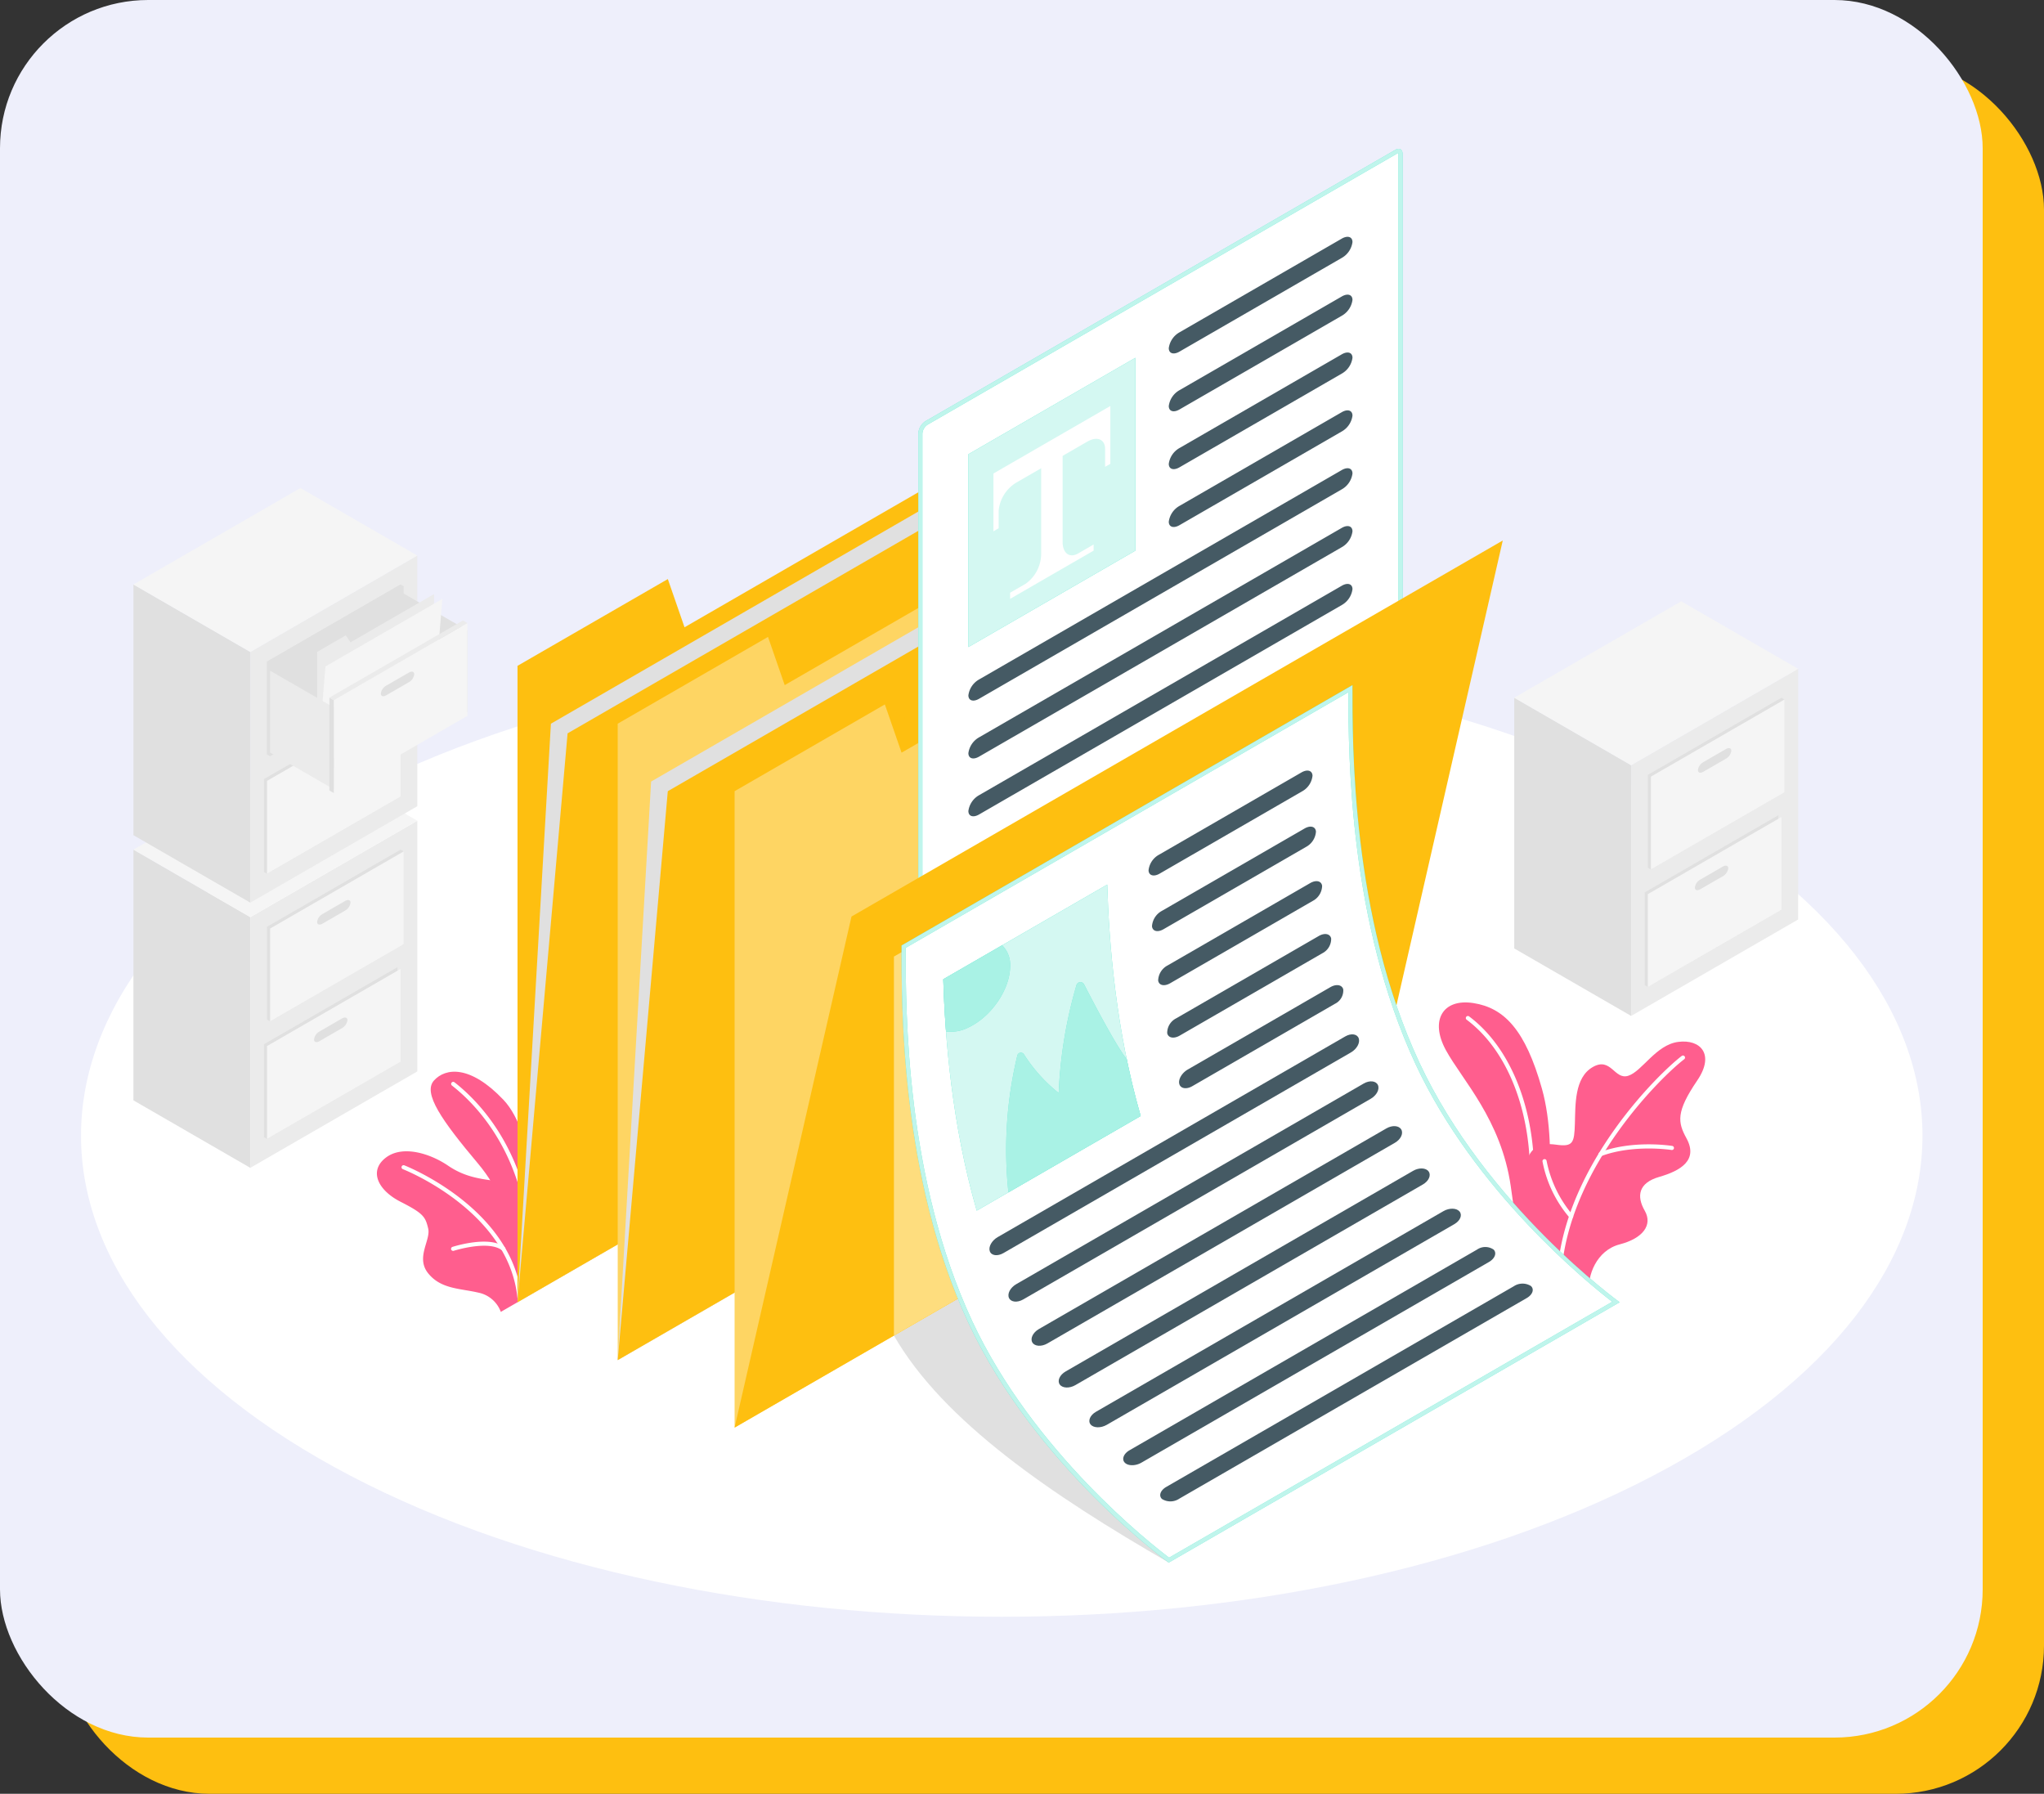 <svg xmlns="http://www.w3.org/2000/svg" width="400" height="351" viewBox="0 0 400 351">
  <rect x="0" y="0" width="400" height="351" fill="#333333" stroke="none"/>
  <g id="Grupo_124572" data-name="Grupo 124572" transform="translate(-1020 -3891)">
    <g id="Grupo_124344" data-name="Grupo 124344" transform="translate(105 63)">
      <rect id="Rectángulo_43207" data-name="Rectángulo 43207" width="388" height="339" rx="29" transform="translate(927 3840)" fill="#febf10"/>
      <rect id="Rectángulo_43206" data-name="Rectángulo 43206" width="388" height="340" rx="29" transform="translate(915 3828)" fill="#eeeffb"/>
    </g>
    <g id="Grupo_124457" data-name="Grupo 124457" transform="translate(1003.414 3854.641)">
      <g id="Floor" transform="translate(32.442 164.463)">
        <g id="Grupo_124345" data-name="Grupo 124345">
          <path id="Trazado_189594" data-name="Trazado 189594" d="M85.217,349.2c70.365,36.76,184.451,36.762,254.814,0s70.366-96.359,0-133.119-184.45-36.76-254.816,0S14.85,312.444,85.217,349.2Z" transform="translate(-32.442 -188.515)" fill="#fff"/>
        </g>
      </g>
      <g id="Filing_Cabinets" data-name="Filing Cabinets" transform="translate(42.695 131.857)">
        <g id="Grupo_124394" data-name="Grupo 124394">
          <g id="Grupo_124381" data-name="Grupo 124381">
            <g id="Grupo_124357" data-name="Grupo 124357" transform="translate(0.001 51.886)">
              <g id="Grupo_124346" data-name="Grupo 124346" transform="translate(0 18.868)">
                <path id="Trazado_189595" data-name="Trazado 189595" d="M68.064,298.2,45.188,284.988V235.932l22.876,13.208Z" transform="translate(-45.187 -235.932)" fill="#e0e0e0"/>
              </g>
              <g id="Grupo_124347" data-name="Grupo 124347" transform="translate(22.876 13.208)">
                <path id="Trazado_189596" data-name="Trazado 189596" d="M73.622,247.764,106.3,228.9v49.056L73.622,296.82Z" transform="translate(-73.622 -228.897)" fill="#ebebeb"/>
              </g>
              <g id="Grupo_124348" data-name="Grupo 124348">
                <path id="Trazado_189597" data-name="Trazado 189597" d="M100.743,225.687l-32.68,18.868L45.187,231.347l32.68-18.868Z" transform="translate(-45.187 -212.48)" fill="#f5f5f5"/>
              </g>
              <g id="Grupo_124352" data-name="Grupo 124352" transform="translate(26.144 18.868)">
                <g id="Grupo_124349" data-name="Grupo 124349">
                  <path id="Trazado_189598" data-name="Trazado 189598" d="M77.684,251.026l26.144-15.094.6.347V254.45L78.285,269.543l-.6-.347Z" transform="translate(-77.684 -235.932)" fill="#e0e0e0"/>
                </g>
                <g id="Grupo_124350" data-name="Grupo 124350" transform="translate(0.601 0.347)">
                  <path id="Trazado_189599" data-name="Trazado 189599" d="M78.432,251.457l26.144-15.094v18.171L78.431,269.627Z" transform="translate(-78.431 -236.363)" fill="#f5f5f5"/>
                </g>
                <g id="Grupo_124351" data-name="Grupo 124351" transform="translate(9.804 9.86)">
                  <path id="Trazado_189600" data-name="Trazado 189600" d="M90.915,250.932l4.446-2.568c.578-.333,1.046-.18,1.046.34a2.091,2.091,0,0,1-1.046,1.547l-4.446,2.566c-.578.333-1.045.182-1.045-.339A2.092,2.092,0,0,1,90.915,250.932Z" transform="translate(-89.87 -248.188)" fill="#e0e0e0"/>
                </g>
              </g>
              <g id="Grupo_124356" data-name="Grupo 124356" transform="translate(25.542 41.859)">
                <g id="Grupo_124353" data-name="Grupo 124353">
                  <path id="Trazado_189601" data-name="Trazado 189601" d="M76.937,279.6l26.144-15.094v18.171l.6.347L77.537,298.122l-.6-.348Z" transform="translate(-76.936 -264.51)" fill="#e0e0e0"/>
                </g>
                <g id="Grupo_124354" data-name="Grupo 124354" transform="translate(0.601 0.347)">
                  <path id="Trazado_189602" data-name="Trazado 189602" d="M77.684,280.036l26.144-15.095v18.171L77.683,298.206Z" transform="translate(-77.683 -264.941)" fill="#f5f5f5"/>
                </g>
                <g id="Grupo_124355" data-name="Grupo 124355" transform="translate(9.805 9.861)">
                  <path id="Trazado_189603" data-name="Trazado 189603" d="M90.168,279.51l4.446-2.567c.577-.333,1.045-.18,1.045.34a2.094,2.094,0,0,1-1.045,1.547L90.167,281.4c-.577.333-1.045.181-1.044-.34A2.093,2.093,0,0,1,90.168,279.51Z" transform="translate(-89.123 -276.767)" fill="#e0e0e0"/>
                </g>
              </g>
            </g>
            <g id="Grupo_124380" data-name="Grupo 124380">
              <g id="Grupo_124368" data-name="Grupo 124368">
                <g id="Grupo_124358" data-name="Grupo 124358" transform="translate(0 18.868)">
                  <path id="Trazado_189604" data-name="Trazado 189604" d="M68.063,233.7,45.187,220.494V171.439l22.876,13.207Z" transform="translate(-45.187 -171.439)" fill="#e0e0e0"/>
                </g>
                <g id="Grupo_124359" data-name="Grupo 124359" transform="translate(22.876 13.207)">
                  <path id="Trazado_189605" data-name="Trazado 189605" d="M73.621,183.27,106.3,164.4v49.056l-32.68,18.868Z" transform="translate(-73.621 -164.403)" fill="#ebebeb"/>
                </g>
                <g id="Grupo_124360" data-name="Grupo 124360">
                  <path id="Trazado_189606" data-name="Trazado 189606" d="M100.742,161.194l-32.68,18.868L45.187,166.854l32.68-18.868Z" transform="translate(-45.187 -147.986)" fill="#f5f5f5"/>
                </g>
                <g id="Grupo_124363" data-name="Grupo 124363" transform="translate(26.143 18.867)">
                  <g id="Grupo_124361" data-name="Grupo 124361">
                    <path id="Trazado_189607" data-name="Trazado 189607" d="M77.683,186.532l26.144-15.094.6.348v18.17L78.284,205.05l-.6-.348Z" transform="translate(-77.682 -171.438)" fill="#e0e0e0"/>
                  </g>
                  <g id="Grupo_124362" data-name="Grupo 124362" transform="translate(9.805 9.861)">
                    <path id="Trazado_189608" data-name="Trazado 189608" d="M90.914,186.438l4.446-2.566c.578-.334,1.045-.181,1.045.34a2.091,2.091,0,0,1-1.045,1.547l-4.447,2.566c-.577.333-1.044.181-1.044-.339A2.094,2.094,0,0,1,90.914,186.438Z" transform="translate(-89.869 -183.695)" fill="#e0e0e0"/>
                  </g>
                </g>
                <g id="Grupo_124367" data-name="Grupo 124367" transform="translate(25.542 41.859)">
                  <g id="Grupo_124364" data-name="Grupo 124364">
                    <path id="Trazado_189609" data-name="Trazado 189609" d="M76.935,215.111l26.144-15.094v18.17l.6.348L77.536,233.628l-.6-.347Z" transform="translate(-76.935 -200.017)" fill="#e0e0e0"/>
                  </g>
                  <g id="Grupo_124365" data-name="Grupo 124365" transform="translate(0.601 0.348)">
                    <path id="Trazado_189610" data-name="Trazado 189610" d="M77.683,215.543l26.144-15.094v18.17L77.682,233.712Z" transform="translate(-77.682 -200.449)" fill="#f5f5f5"/>
                  </g>
                  <g id="Grupo_124366" data-name="Grupo 124366" transform="translate(9.804 9.861)">
                    <path id="Trazado_189611" data-name="Trazado 189611" d="M90.166,215.017l4.447-2.567c.577-.333,1.045-.181,1.045.34a2.091,2.091,0,0,1-1.046,1.546L90.166,216.9c-.578.333-1.045.181-1.045-.34A2.094,2.094,0,0,1,90.166,215.017Z" transform="translate(-89.121 -212.274)" fill="#e0e0e0"/>
                  </g>
                </g>
              </g>
              <g id="Grupo_124379" data-name="Grupo 124379" transform="translate(26.143 18.867)">
                <g id="Grupo_124369" data-name="Grupo 124369">
                  <path id="Trazado_189612" data-name="Trazado 189612" d="M77.682,186.532l26.144-15.094v18.17L77.682,204.7Z" transform="translate(-77.682 -171.438)" fill="#e0e0e0"/>
                </g>
                <g id="Grupo_124370" data-name="Grupo 124370" transform="translate(24.906 0.717)">
                  <path id="Trazado_189613" data-name="Trazado 189613" d="M122.95,180.589l-14.31-8.26v16.008l14.31,8.26Z" transform="translate(-108.639 -172.329)" fill="#e0e0e0"/>
                </g>
                <g id="Grupo_124373" data-name="Grupo 124373" transform="translate(9.805 1.887)">
                  <g id="Grupo_124371" data-name="Grupo 124371">
                    <path id="Trazado_189614" data-name="Trazado 189614" d="M89.869,207.745V185.1l5.61-3.25.926,1.363,16.34-9.434v20.754Z" transform="translate(-89.869 -173.783)" fill="#ebebeb"/>
                  </g>
                  <g id="Grupo_124372" data-name="Grupo 124372" transform="translate(0 0.944)">
                    <path id="Trazado_189615" data-name="Trazado 189615" d="M89.869,207.974,91.5,188.163l22.876-13.207-1.633,19.81Z" transform="translate(-89.869 -174.956)" fill="#f5f5f5"/>
                  </g>
                </g>
                <g id="Grupo_124374" data-name="Grupo 124374" transform="translate(0.6 16.87)">
                  <path id="Trazado_189616" data-name="Trazado 189616" d="M90.9,199.608l-12.472-7.2v16.008l12.472,7.2Z" transform="translate(-78.427 -192.407)" fill="#ebebeb"/>
                </g>
                <g id="Grupo_124375" data-name="Grupo 124375" transform="translate(13.072 7.547)">
                  <path id="Trazado_189617" data-name="Trazado 189617" d="M93.931,195.913l26.144-15.094v18.17L93.93,214.082Z" transform="translate(-93.93 -180.818)" fill="#f5f5f5"/>
                </g>
                <g id="Grupo_124376" data-name="Grupo 124376" transform="translate(22.275 17.061)">
                  <path id="Trazado_189618" data-name="Trazado 189618" d="M106.414,195.387l4.447-2.567c.577-.333,1.045-.181,1.045.34a2.092,2.092,0,0,1-1.046,1.546l-4.446,2.567c-.578.333-1.045.181-1.045-.34A2.1,2.1,0,0,1,106.414,195.387Z" transform="translate(-105.369 -192.644)" fill="#e0e0e0"/>
                </g>
                <g id="Grupo_124377" data-name="Grupo 124377" transform="translate(12.202 22.139)">
                  <path id="Trazado_189619" data-name="Trazado 189619" d="M93.719,199.458l-.871-.5v18.17l.872.5Z" transform="translate(-92.848 -198.956)" fill="#e0e0e0"/>
                </g>
                <g id="Grupo_124378" data-name="Grupo 124378" transform="translate(12.202 7.045)">
                  <path id="Trazado_189620" data-name="Trazado 189620" d="M92.848,195.288l26.144-15.094.871.5L93.719,195.79Z" transform="translate(-92.848 -180.194)" fill="#ebebeb"/>
                </g>
              </g>
            </g>
          </g>
          <g id="Grupo_124393" data-name="Grupo 124393" transform="translate(270.22 22.162)">
            <g id="Grupo_124382" data-name="Grupo 124382" transform="translate(0 18.867)">
              <path id="Trazado_189621" data-name="Trazado 189621" d="M403.941,261.249l-22.876-13.207V198.985l22.876,13.208Z" transform="translate(-381.065 -198.985)" fill="#e0e0e0"/>
            </g>
            <g id="Grupo_124383" data-name="Grupo 124383" transform="translate(22.876 13.207)">
              <path id="Trazado_189622" data-name="Trazado 189622" d="M409.5,210.818l32.68-18.868v49.056L409.5,259.874Z" transform="translate(-409.499 -191.95)" fill="#ebebeb"/>
            </g>
            <g id="Grupo_124384" data-name="Grupo 124384">
              <path id="Trazado_189623" data-name="Trazado 189623" d="M436.62,188.741l-32.68,18.868L381.065,194.4l32.68-18.867Z" transform="translate(-381.065 -175.534)" fill="#f5f5f5"/>
            </g>
            <g id="Grupo_124388" data-name="Grupo 124388" transform="translate(26.144 18.867)">
              <g id="Grupo_124385" data-name="Grupo 124385">
                <path id="Trazado_189624" data-name="Trazado 189624" d="M413.561,214.079,439.7,198.985l.6.348V217.5L414.162,232.6l-.6-.348Z" transform="translate(-413.56 -198.985)" fill="#e0e0e0"/>
              </g>
              <g id="Grupo_124386" data-name="Grupo 124386" transform="translate(0.601 0.348)">
                <path id="Trazado_189625" data-name="Trazado 189625" d="M414.308,214.512l26.144-15.094v18.17l-26.144,15.094Z" transform="translate(-414.308 -199.418)" fill="#f5f5f5"/>
              </g>
              <g id="Grupo_124387" data-name="Grupo 124387" transform="translate(9.804 9.861)">
                <path id="Trazado_189626" data-name="Trazado 189626" d="M426.793,213.985l4.445-2.566c.578-.334,1.045-.181,1.045.34a2.091,2.091,0,0,1-1.045,1.547l-4.446,2.567c-.578.333-1.045.181-1.045-.34A2.092,2.092,0,0,1,426.793,213.985Z" transform="translate(-425.747 -211.242)" fill="#e0e0e0"/>
              </g>
            </g>
            <g id="Grupo_124392" data-name="Grupo 124392" transform="translate(25.543 41.859)">
              <g id="Grupo_124389" data-name="Grupo 124389">
                <path id="Trazado_189627" data-name="Trazado 189627" d="M412.814,242.658l26.144-15.094v18.17l.6.348-26.144,15.094-.6-.348Z" transform="translate(-412.813 -227.564)" fill="#e0e0e0"/>
              </g>
              <g id="Grupo_124390" data-name="Grupo 124390" transform="translate(0.601 0.348)">
                <path id="Trazado_189628" data-name="Trazado 189628" d="M413.561,243.09,439.7,228v18.17L413.56,261.26Z" transform="translate(-413.56 -227.996)" fill="#f5f5f5"/>
              </g>
              <g id="Grupo_124391" data-name="Grupo 124391" transform="translate(9.803 9.861)">
                <path id="Trazado_189629" data-name="Trazado 189629" d="M426.045,242.564,430.491,240c.577-.333,1.045-.181,1.045.34a2.1,2.1,0,0,1-1.045,1.547l-4.447,2.566c-.578.333-1.045.181-1.045-.339A2.094,2.094,0,0,1,426.045,242.564Z" transform="translate(-424.999 -239.821)" fill="#e0e0e0"/>
              </g>
            </g>
          </g>
        </g>
      </g>
      <g id="Plants" transform="translate(90.343 232.506)">
        <g id="Grupo_124401" data-name="Grupo 124401">
          <g id="Grupo_124397" data-name="Grupo 124397" transform="translate(0 13.559)">
            <g id="Grupo_124395" data-name="Grupo 124395" transform="translate(10.53)">
              <path id="Trazado_189630" data-name="Trazado 189630" d="M134.762,330.307s.095-12.76-7.95-22.326c-7.126-8.473-10.914-13.848-8.664-16.323s7.064-3.072,13.576,3.775,7.015,25.841,6.116,30.139Z" transform="translate(-117.5 -289.944)" fill="#ff5e8e"/>
              <path id="Trazado_189632" data-name="Trazado 189632" d="M137.12,317.072a.4.4,0,0,1-.393-.319c-2.816-13.171-10.045-20.452-14.1-23.62a.4.4,0,0,1,.495-.635c4.146,3.236,11.527,10.666,14.4,24.086a.4.4,0,0,1-.309.478A.431.431,0,0,1,137.12,317.072Z" transform="translate(-118.471 -290.427)" fill="#fff"/>
            </g>
            <g id="Grupo_124396" data-name="Grupo 124396" transform="translate(0 15.572)">
              <path id="Trazado_189633" data-name="Trazado 189633" d="M131.929,338.838l-3.268,1.887a5.92,5.92,0,0,0-4.413-3.773c-3.576-.839-7.3-.671-9.8-3.775s.545-6.479,0-8.766-.908-2.945-5.394-5.228-6.259-6.076-2.883-8.646,8.863-.683,12.167,1.572c2.948,2.014,5.747,2.544,9.032,2.948s8.649,2.241,7.829,9.882A60.266,60.266,0,0,1,131.929,338.838Z" transform="translate(-104.412 -309.299)" fill="#ff5e8e"/>
              <path id="Trazado_189634" data-name="Trazado 189634" d="M122.871,333.081a.4.4,0,0,1-.123-.785c.3-.094,7.258-2.293,10.2.069a.4.4,0,0,1-.5.627c-2.608-2.093-9.381.048-9.449.069A.39.39,0,0,1,122.871,333.081Z" transform="translate(-107.942 -313.595)" fill="#fff"/>
              <path id="Trazado_189635" data-name="Trazado 189635" d="M133.47,338.879a.4.4,0,0,1-.4-.36c-1.792-16.942-22.2-24.98-22.407-25.06a.4.4,0,1,1,.288-.751c.211.08,21.075,8.291,22.918,25.725a.4.4,0,0,1-.357.442Z" transform="translate(-105.583 -309.96)" fill="#fff"/>
            </g>
          </g>
          <g id="Grupo_124400" data-name="Grupo 124400" transform="translate(207.819)">
            <g id="Grupo_124398" data-name="Grupo 124398">
              <path id="Trazado_189636" data-name="Trazado 189636" d="M382.9,320.618c.093-.276,3.543-18.045,0-30.644-3.249-11.551-7.417-15.814-13.4-16.754s-8.581,3.369-5.4,9.207,10.824,13.595,12.7,26.642c.774,5.371,1.416,10.039,1.416,10.039Z" transform="translate(-362.727 -273.091)" fill="#ff5e8e"/>
              <path id="Trazado_189638" data-name="Trazado 189638" d="M382.166,311.063h-.023a.4.4,0,0,1-.379-.424c.824-14.382-3.895-27.226-12.316-33.52a.4.4,0,0,1,.483-.644c8.633,6.453,13.476,19.562,12.636,34.21A.4.4,0,0,1,382.166,311.063Z" transform="translate(-364.01 -273.737)" fill="#fff"/>
            </g>
            <g id="Grupo_124399" data-name="Grupo 124399" transform="translate(16.647 7.657)">
              <path id="Trazado_189639" data-name="Trazado 189639" d="M396.206,331.734c-.462-3.3,1.44-8.265,5.951-9.435s6.526-3.767,4.9-6.6-1.245-5.429,2.852-6.608,7.683-3.234,5.322-7.546c-1.711-3.127-2.091-5.153,2.109-11.321,3.482-5.114.636-8.115-3.727-7.547s-7.052,5.754-9.775,6.629-3.36-3.771-6.957-1.7-3.374,7.4-3.488,11.1-.356,4.549-3.607,4.093-6.424.083-6.362,7.943c.052,6.746,3.654,15.1,3.654,15.1Z" transform="translate(-383.419 -282.609)" fill="#ff5e8e"/>
              <path id="Trazado_189640" data-name="Trazado 189640" d="M392.125,327.368l-.046,0a.4.4,0,0,1-.355-.445c2.266-20.27,19.661-37.362,24.2-40.83a.4.4,0,1,1,.488.64c-4.476,3.423-21.651,20.293-23.885,40.281A.4.4,0,0,1,392.125,327.368Z" transform="translate(-385.042 -283.273)" fill="#fff"/>
              <path id="Trazado_189641" data-name="Trazado 189641" d="M401.983,309.928a.4.4,0,0,1-.141-.78c6.491-2.414,13.842-1.277,14.151-1.227a.4.4,0,0,1,.333.461.409.409,0,0,1-.46.334c-.073-.013-7.457-1.154-13.743,1.187A.412.412,0,0,1,401.983,309.928Z" transform="translate(-386.969 -287.496)" fill="#fff"/>
              <path id="Trazado_189642" data-name="Trazado 189642" d="M393.539,322.809a.4.4,0,0,1-.3-.136,23.661,23.661,0,0,1-5.3-11,.4.4,0,0,1,.8-.121,23.281,23.281,0,0,0,5.108,10.586.4.4,0,0,1-.3.669Z" transform="translate(-384.301 -288.201)" fill="#fff"/>
            </g>
          </g>
        </g>
      </g>
      <g id="Folder_2" data-name="Folder 2" transform="translate(117.86 104.384)">
        <g id="Grupo_124405" data-name="Grupo 124405">
          <g id="Grupo_124402" data-name="Grupo 124402" transform="translate(0 0)">
            <path id="Trazado_189643" data-name="Trazado 189643" d="M138.615,176.1V300.628l127.452-73.583V113.838L171.3,168.555l-3.268-9.434Z" transform="translate(-138.615 -113.838)" fill="#febf10"/>
          </g>
          <g id="Grupo_124403" data-name="Grupo 124403">
            <path id="Trazado_189645" data-name="Trazado 189645" d="M138.615,300.628l6.535-113.206L272.6,113.838l-6.534,113.207Z" transform="translate(-138.615 -113.838)" fill="#e0e0e0"/>
          </g>
          <g id="Grupo_124404" data-name="Grupo 124404" transform="translate(0 1.887)">
            <path id="Trazado_189646" data-name="Trazado 189646" d="M138.615,301.087l9.8-111.32,127.451-73.584-9.8,111.32Z" transform="translate(-138.615 -116.183)" fill="#febf10"/>
          </g>
        </g>
      </g>
      <g id="Folder_1" data-name="Folder 1" transform="translate(137.469 115.704)">
        <g id="Grupo_124409" data-name="Grupo 124409">
          <g id="Grupo_124406" data-name="Grupo 124406" transform="translate(0 0)">
            <path id="Trazado_189648" data-name="Trazado 189648" d="M162.988,190.173V314.7L290.44,241.116V127.91l-94.771,54.716-3.268-9.434Z" transform="translate(-162.988 -127.91)" fill="#fed563"/>
          </g>
          <g id="Grupo_124407" data-name="Grupo 124407">
            <path id="Trazado_189650" data-name="Trazado 189650" d="M162.988,314.7l6.535-113.206,127.451-73.584L290.44,241.116Z" transform="translate(-162.988 -127.909)" fill="#e0e0e0"/>
          </g>
          <g id="Grupo_124408" data-name="Grupo 124408" transform="translate(0 1.887)">
            <path id="Trazado_189651" data-name="Trazado 189651" d="M162.988,315.158l9.8-111.32,127.451-73.584-9.8,111.32Z" transform="translate(-162.988 -130.254)" fill="#febf10"/>
          </g>
        </g>
      </g>
      <g id="Documents" transform="translate(160.343 65.475)">
        <g id="Grupo_124456" data-name="Grupo 124456">
          <g id="Grupo_124410" data-name="Grupo 124410" transform="translate(31.18 215.245)">
            <path id="Trazado_189653" data-name="Trazado 189653" d="M283.965,394.418c-22.876-13.208-44.1-27.567-53.788-44.417l29.412-16.981Z" transform="translate(-230.177 -333.02)" fill="#e0e0e0"/>
          </g>
          <g id="Grupo_124434" data-name="Grupo 124434">
            <g id="Grupo_124411" data-name="Grupo 124411" transform="translate(0 63.437)">
              <path id="Trazado_189654" data-name="Trazado 189654" d="M191.421,206.589V331.116l127.452-73.584V144.326L224.1,199.042l-3.268-9.434Z" transform="translate(-191.421 -144.326)" fill="#fed563"/>
              <path id="Trazado_189655" data-name="Trazado 189655" d="M321.461,257.532V144.326l-94.771,54.716-3.268-9.434Z" transform="translate(-194.009 -144.326)" fill="#febf10" opacity="0.2"/>
            </g>
            <g id="Grupo_124430" data-name="Grupo 124430" transform="translate(35.947)">
              <g id="Grupo_124414" data-name="Grupo 124414">
                <g id="Grupo_124412" data-name="Grupo 124412" transform="translate(0.402 0.402)">
                  <path id="Trazado_189656" data-name="Trazado 189656" d="M236.971,228.091c-.321,0-.369-.37-.369-.592V121.284a2.68,2.68,0,0,1,1.192-2.065L329.78,66.112a.881.881,0,0,1,.421-.137c.322,0,.369.371.369.592V172.783a2.678,2.678,0,0,1-1.192,2.065l-91.985,53.108A.886.886,0,0,1,236.971,228.091Z" transform="translate(-236.602 -65.975)" fill="#fff"/>
                </g>
                <g id="Grupo_124413" data-name="Grupo 124413">
                  <path id="Trazado_189657" data-name="Trazado 189657" d="M330.05,66.288a.705.705,0,0,1,.02.181V172.685a2.3,2.3,0,0,1-.991,1.717l-91.985,53.107a.113.113,0,1,1-.187-.108V121.186a2.3,2.3,0,0,1,.991-1.717l91.985-53.107a.7.7,0,0,1,.167-.074m.053-.813a1.267,1.267,0,0,0-.622.19L237.5,118.773a3.08,3.08,0,0,0-1.393,2.414V227.4c0,.63.315.994.772.994a1.262,1.262,0,0,0,.622-.19L329.481,175.1a3.08,3.08,0,0,0,1.393-2.414V66.469c0-.63-.314-.994-.772-.994Z" transform="translate(-236.102 -65.475)" fill="#27debf"/>
                  <path id="Trazado_189658" data-name="Trazado 189658" d="M330.05,66.288a.705.705,0,0,1,.02.181V172.685a2.3,2.3,0,0,1-.991,1.717l-91.985,53.107a.113.113,0,1,1-.187-.108V121.186a2.3,2.3,0,0,1,.991-1.717l91.985-53.107a.7.7,0,0,1,.167-.074m.053-.813a1.267,1.267,0,0,0-.622.19L237.5,118.773a3.08,3.08,0,0,0-1.393,2.414V227.4c0,.63.315.994.772.994a1.262,1.262,0,0,0,.622-.19L329.481,175.1a3.08,3.08,0,0,0,1.393-2.414V66.469c0-.63-.314-.994-.772-.994Z" transform="translate(-236.102 -65.475)" fill="#fff" opacity="0.7"/>
                </g>
              </g>
              <g id="Grupo_124419" data-name="Grupo 124419" transform="translate(9.805 40.895)">
                <g id="Grupo_124415" data-name="Grupo 124415">
                  <path id="Trazado_189659" data-name="Trazado 189659" d="M248.289,135.174l32.68-18.868v37.735l-32.68,18.868Z" transform="translate(-248.289 -116.306)" fill="#27debf"/>
                  <path id="Trazado_189660" data-name="Trazado 189660" d="M248.289,135.174l32.68-18.868v37.735l-32.68,18.868Z" transform="translate(-248.289 -116.306)" fill="#fff" opacity="0.8"/>
                </g>
                <g id="Grupo_124418" data-name="Grupo 124418" transform="translate(4.902 9.434)">
                  <g id="Grupo_124416" data-name="Grupo 124416">
                    <path id="Trazado_189661" data-name="Trazado 189661" d="M277.258,128.032v11.321l-1.023.572v-3.469c0-1.915-1.56-2.567-3.484-1.457l-13.862,8a7.211,7.211,0,0,0-3.484,5.479v3.468l-1.023.611V141.24Z" transform="translate(-254.382 -128.032)" fill="#fff"/>
                  </g>
                  <g id="Grupo_124417" data-name="Grupo 124417" transform="translate(3.268 8.425)">
                    <path id="Trazado_189662" data-name="Trazado 189662" d="M271.748,158.932c-1.677.969-3.035-.048-3.035-2.27V138.5l-4.2,2.285v18.3a7.243,7.243,0,0,1-3.035,5.776l-3.036,1.752v1.2l16.341-9.434v-1.2Z" transform="translate(-258.444 -138.504)" fill="#fff"/>
                  </g>
                </g>
              </g>
              <g id="Grupo_124425" data-name="Grupo 124425" transform="translate(49.02 17.22)">
                <g id="Grupo_124424" data-name="Grupo 124424">
                  <g id="Grupo_124420" data-name="Grupo 124420">
                    <path id="Trazado_189663" data-name="Trazado 189663" d="M297.033,108.667c0,1.042.936,1.347,2.091.681l31.767-18.341a4.184,4.184,0,0,0,2.09-3.093c0-1.042-.936-1.347-2.09-.681l-31.767,18.341A4.183,4.183,0,0,0,297.033,108.667Z" transform="translate(-297.033 -86.879)" fill="#455a64"/>
                  </g>
                  <g id="Grupo_124421" data-name="Grupo 124421" transform="translate(0 11.321)">
                    <path id="Trazado_189664" data-name="Trazado 189664" d="M297.033,122.738c0,1.043.936,1.347,2.091.681l31.767-18.341a4.187,4.187,0,0,0,2.09-3.094c0-1.042-.936-1.347-2.09-.68l-31.767,18.341A4.184,4.184,0,0,0,297.033,122.738Z" transform="translate(-297.033 -100.951)" fill="#455a64"/>
                  </g>
                  <g id="Grupo_124422" data-name="Grupo 124422" transform="translate(0 22.641)">
                    <path id="Trazado_189665" data-name="Trazado 189665" d="M297.033,136.81c0,1.042.936,1.346,2.091.68l31.767-18.341a4.185,4.185,0,0,0,2.09-3.094c0-1.042-.936-1.346-2.09-.68l-31.767,18.341A4.186,4.186,0,0,0,297.033,136.81Z" transform="translate(-297.033 -115.022)" fill="#455a64"/>
                  </g>
                  <g id="Grupo_124423" data-name="Grupo 124423" transform="translate(0 33.962)">
                    <path id="Trazado_189666" data-name="Trazado 189666" d="M297.033,150.881c0,1.042.936,1.347,2.091.68l31.767-18.341a4.184,4.184,0,0,0,2.09-3.094c0-1.041-.936-1.346-2.09-.68l-31.767,18.341A4.183,4.183,0,0,0,297.033,150.881Z" transform="translate(-297.033 -129.093)" fill="#455a64"/>
                  </g>
                </g>
              </g>
              <g id="Grupo_124429" data-name="Grupo 124429" transform="translate(9.805 62.503)">
                <g id="Grupo_124426" data-name="Grupo 124426">
                  <path id="Trazado_189667" data-name="Trazado 189667" d="M248.289,187.6c0,1.042.936,1.346,2.09.68l70.983-40.985a4.185,4.185,0,0,0,2.09-3.094c0-1.042-.936-1.347-2.09-.68L250.379,184.5A4.185,4.185,0,0,0,248.289,187.6Z" transform="translate(-248.289 -143.165)" fill="#455a64"/>
                </g>
                <g id="Grupo_124427" data-name="Grupo 124427" transform="translate(0 11.321)">
                  <path id="Trazado_189668" data-name="Trazado 189668" d="M248.289,201.669c0,1.042.936,1.347,2.09.68l70.983-40.985a4.184,4.184,0,0,0,2.09-3.094c0-1.042-.936-1.346-2.09-.68l-70.983,40.985A4.185,4.185,0,0,0,248.289,201.669Z" transform="translate(-248.289 -157.236)" fill="#455a64"/>
                </g>
                <g id="Grupo_124428" data-name="Grupo 124428" transform="translate(0 22.641)">
                  <path id="Trazado_189669" data-name="Trazado 189669" d="M248.289,215.74c0,1.042.936,1.347,2.09.68l70.983-40.985a4.187,4.187,0,0,0,2.09-3.094c0-1.043-.936-1.347-2.09-.68l-70.983,40.985A4.184,4.184,0,0,0,248.289,215.74Z" transform="translate(-248.289 -171.307)" fill="#455a64"/>
                </g>
              </g>
            </g>
            <g id="Grupo_124433" data-name="Grupo 124433" transform="translate(0.001 76.645)">
              <g id="Grupo_124431" data-name="Grupo 124431">
                <path id="Trazado_189670" data-name="Trazado 189670" d="M191.422,334.326l22.875-100,127.451-73.584-22.875,100Z" transform="translate(-191.422 -160.743)" fill="#febf10"/>
              </g>
              <g id="Grupo_124432" data-name="Grupo 124432" transform="translate(31.179 64.436)">
                <path id="Trazado_189671" data-name="Trazado 189671" d="M230.177,257.815V331.98L259.589,315V240.835Z" transform="translate(-230.177 -240.835)" fill="#fedd7e"/>
              </g>
            </g>
          </g>
          <g id="Grupo_124455" data-name="Grupo 124455" transform="translate(32.679 104.946)">
            <g id="Grupo_124437" data-name="Grupo 124437">
              <g id="Grupo_124435" data-name="Grupo 124435" transform="translate(0.402 0.697)">
                <path id="Trazado_189673" data-name="Trazado 189673" d="M284.454,367.306c-2.5-1.862-26.617-20.3-38.877-46.631-13.052-28.029-13.04-60.721-13.036-73.028v-.383l87.432-50.478c0,12.419.012,45.157,13.11,73.285,11.975,25.72,35.171,43.946,38.85,46.729Z" transform="translate(-232.541 -196.787)" fill="#fff"/>
              </g>
              <g id="Grupo_124436" data-name="Grupo 124436">
                <path id="Trazado_189674" data-name="Trazado 189674" d="M319.473,197.314c0,12.935.251,45.062,13.148,72.759,11.573,24.855,33.586,42.733,38.491,46.512l-86.726,50.072c-3.389-2.555-26.6-20.678-38.542-46.321-13.013-27.947-13-60.575-13-72.857v-.15l86.627-50.014m.8-1.393-88.236,50.942c0,11.574-.244,45.213,13.073,73.813,13.072,28.074,39.216,46.941,39.216,46.941l88.236-50.942s-26.144-18.868-39.216-46.942c-13.317-28.6-13.073-62.238-13.073-73.812Z" transform="translate(-232.041 -195.921)" fill="#27debf"/>
                <path id="Trazado_189675" data-name="Trazado 189675" d="M319.473,197.314c0,12.935.251,45.062,13.148,72.759,11.573,24.855,33.586,42.733,38.491,46.512l-86.726,50.072c-3.389-2.555-26.6-20.678-38.542-46.321-13.013-27.947-13-60.575-13-72.857v-.15l86.627-50.014m.8-1.393-88.236,50.942c0,11.574-.244,45.213,13.073,73.813,13.072,28.074,39.216,46.941,39.216,46.941l88.236-50.942s-26.144-18.868-39.216-46.942c-13.317-28.6-13.073-62.238-13.073-73.812Z" transform="translate(-232.041 -195.921)" fill="#fff" opacity="0.7"/>
              </g>
            </g>
            <g id="Grupo_124450" data-name="Grupo 124450" transform="translate(17.189 16.721)">
              <g id="Grupo_124438" data-name="Grupo 124438" transform="translate(31.135)">
                <path id="Trazado_189676" data-name="Trazado 189676" d="M322.041,217.065l-27.9,16.111a3.968,3.968,0,0,0-2.027,3.053c.039,1.019,1.014,1.306,2.169.64l27.9-16.112A3.948,3.948,0,0,0,324.2,217.7C324.156,216.685,323.2,216.4,322.041,217.065Z" transform="translate(-292.108 -216.705)" fill="#455a64"/>
              </g>
              <g id="Grupo_124439" data-name="Grupo 124439" transform="translate(31.809 10.97)">
                <path id="Trazado_189677" data-name="Trazado 189677" d="M322.8,230.708l-27.906,16.111a3.71,3.71,0,0,0-1.943,3.006c.086.992,1.1,1.255,2.253.589L323.11,234.3a3.688,3.688,0,0,0,1.927-3C324.951,230.307,323.953,230.042,322.8,230.708Z" transform="translate(-292.945 -230.341)" fill="#455a64"/>
              </g>
              <g id="Grupo_124440" data-name="Grupo 124440" transform="translate(33.007 21.638)">
                <path id="Trazado_189678" data-name="Trazado 189678" d="M324.2,243.977l-27.9,16.111a3.439,3.439,0,0,0-1.851,2.951c.138.963,1.193,1.2,2.347.536L324.7,247.464a3.42,3.42,0,0,0,1.834-2.949C326.4,243.552,325.359,243.31,324.2,243.977Z" transform="translate(-294.434 -243.6)" fill="#455a64"/>
              </g>
              <g id="Grupo_124441" data-name="Grupo 124441" transform="translate(34.761 31.983)">
                <path id="Trazado_189679" data-name="Trazado 189679" d="M326.3,256.846,298.4,272.957a3.186,3.186,0,0,0-1.756,2.9c.19.934,1.288,1.146,2.443.48l27.905-16.111a3.159,3.159,0,0,0,1.738-2.893C328.539,256.4,327.458,256.179,326.3,256.846Z" transform="translate(-296.614 -256.459)" fill="#455a64"/>
              </g>
              <g id="Grupo_124442" data-name="Grupo 124442" transform="translate(37.115 41.982)">
                <path id="Trazado_189680" data-name="Trazado 189680" d="M329.145,269.285,301.239,285.4c-1.154.666-1.9,1.938-1.652,2.838s1.393,1.086,2.547.419l27.9-16.111a2.9,2.9,0,0,0,1.633-2.833C331.425,268.81,330.3,268.619,329.145,269.285Z" transform="translate(-299.54 -268.888)" fill="#455a64"/>
              </g>
              <g id="Grupo_124443" data-name="Grupo 124443" transform="translate(0 51.613)">
                <path id="Trazado_189681" data-name="Trazado 189681" d="M323.031,281.27l-68.012,39.267c-1.154.667-1.85,1.91-1.537,2.772s1.511,1.017,2.665.351l68.013-39.267c1.154-.667,1.827-1.9,1.515-2.764S324.185,280.6,323.031,281.27Z" transform="translate(-253.407 -280.859)" fill="#455a64"/>
              </g>
              <g id="Grupo_124444" data-name="Grupo 124444" transform="translate(3.719 60.808)">
                <path id="Trazado_189682" data-name="Trazado 189682" d="M327.559,292.715l-68.012,39.268c-1.155.666-1.788,1.875-1.405,2.7s1.632.945,2.787.279l68.012-39.267c1.154-.667,1.775-1.871,1.393-2.692S328.713,292.049,327.559,292.715Z" transform="translate(-258.03 -292.289)" fill="#455a64"/>
              </g>
              <g id="Grupo_124445" data-name="Grupo 124445" transform="translate(8.243 69.571)">
                <path id="Trazado_189683" data-name="Trazado 189683" d="M333.094,303.625l-68.012,39.267c-1.154.666-1.73,1.843-1.272,2.621s1.776.862,2.93.2l68.012-39.268c1.155-.666,1.708-1.83,1.251-2.609S334.248,302.958,333.094,303.625Z" transform="translate(-263.652 -303.181)" fill="#455a64"/>
              </g>
              <g id="Grupo_124446" data-name="Grupo 124446" transform="translate(13.556 77.851)">
                <path id="Trazado_189684" data-name="Trazado 189684" d="M339.621,313.934,271.608,353.2c-1.154.667-1.672,1.812-1.145,2.55s1.9.789,3.052.123l68.012-39.268c1.154-.666,1.654-1.8,1.128-2.536S340.774,313.267,339.621,313.934Z" transform="translate(-270.256 -313.472)" fill="#455a64"/>
              </g>
              <g id="Grupo_124447" data-name="Grupo 124447" transform="translate(19.554 85.726)">
                <path id="Trazado_189685" data-name="Trazado 189685" d="M347.013,323.739,279,363.007c-1.154.666-1.621,1.784-1.034,2.486s2.006.726,3.162.059l68.012-39.266c1.154-.667,1.607-1.771,1.019-2.473S348.167,323.073,347.013,323.739Z" transform="translate(-277.712 -323.261)" fill="#455a64"/>
              </g>
              <g id="Grupo_124448" data-name="Grupo 124448" transform="translate(26.184 93.231)">
                <path id="Trazado_189686" data-name="Trazado 189686" d="M355.2,333.083l-68.012,39.268c-1.154.666-1.576,1.756-.932,2.426s2.107.667,3.262,0l68.012-39.266c1.154-.667,1.562-1.744.918-2.414A2.851,2.851,0,0,0,355.2,333.083Z" transform="translate(-285.953 -332.589)" fill="#455a64"/>
              </g>
              <g id="Grupo_124449" data-name="Grupo 124449" transform="translate(33.424 100.392)">
                <path id="Trazado_189687" data-name="Trazado 189687" d="M364.148,342l-68.012,39.267c-1.154.666-1.531,1.731-.831,2.37a3.118,3.118,0,0,0,3.361-.058l68.012-39.267c1.154-.666,1.517-1.718.818-2.356A3.093,3.093,0,0,0,364.148,342Z" transform="translate(-294.952 -341.491)" fill="#455a64"/>
              </g>
            </g>
            <g id="Grupo_124454" data-name="Grupo 124454" transform="translate(8.156 39.03)">
              <g id="Grupo_124451" data-name="Grupo 124451">
                <path id="Trazado_189688" data-name="Trazado 189688" d="M274.264,244.435,242.178,262.96c.357,11.62,1.682,28.394,6.546,45.277l32.086-18.525C275.946,272.829,274.621,256.056,274.264,244.435Z" transform="translate(-242.178 -244.435)" fill="#27debf"/>
                <path id="Trazado_189689" data-name="Trazado 189689" d="M274.264,244.435,242.178,262.96c.357,11.62,1.682,28.394,6.546,45.277l32.086-18.525C275.946,272.829,274.621,256.056,274.264,244.435Z" transform="translate(-242.178 -244.435)" fill="#fff" opacity="0.8"/>
              </g>
              <g id="Grupo_124452" data-name="Grupo 124452" transform="translate(0 11.875)">
                <path id="Trazado_189690" data-name="Trazado 189690" d="M255.264,263.271A5.317,5.317,0,0,0,253.7,259.2l-11.518,6.65c.094,3.07.26,6.509.537,10.205a7.527,7.527,0,0,0,4.358-.768C251.6,273.172,255.264,267.794,255.264,263.271Z" transform="translate(-242.178 -259.195)" fill="#27debf"/>
                <path id="Trazado_189691" data-name="Trazado 189691" d="M255.264,263.271A5.317,5.317,0,0,0,253.7,259.2l-11.518,6.65c.094,3.07.26,6.509.537,10.205a7.527,7.527,0,0,0,4.358-.768C251.6,273.172,255.264,267.794,255.264,263.271Z" transform="translate(-242.178 -259.195)" fill="#fff" opacity="0.6"/>
              </g>
              <g id="Grupo_124453" data-name="Grupo 124453" transform="translate(12.311 19.088)">
                <path id="Trazado_189692" data-name="Trazado 189692" d="M281.08,283.249h0c-2.14-2.7-6.492-11.024-8.352-14.651a.806.806,0,0,0-1.487.136,88.279,88.279,0,0,0-3.481,21.12,30.63,30.63,0,0,1-6.811-7.581.71.71,0,0,0-1.278.222,78.921,78.921,0,0,0-1.749,26.8h0L283.8,294.35C282.728,290.625,281.836,286.909,281.08,283.249Z" transform="translate(-257.481 -268.161)" fill="#27debf"/>
                <path id="Trazado_189693" data-name="Trazado 189693" d="M281.08,283.249h0c-2.14-2.7-6.492-11.024-8.352-14.651a.806.806,0,0,0-1.487.136,88.279,88.279,0,0,0-3.481,21.12,30.63,30.63,0,0,1-6.811-7.581.71.71,0,0,0-1.278.222,78.921,78.921,0,0,0-1.749,26.8h0L283.8,294.35C282.728,290.625,281.836,286.909,281.08,283.249Z" transform="translate(-257.481 -268.161)" fill="#fff" opacity="0.6"/>
              </g>
            </g>
          </g>
        </g>
      </g>
    </g>
  </g>
</svg>
